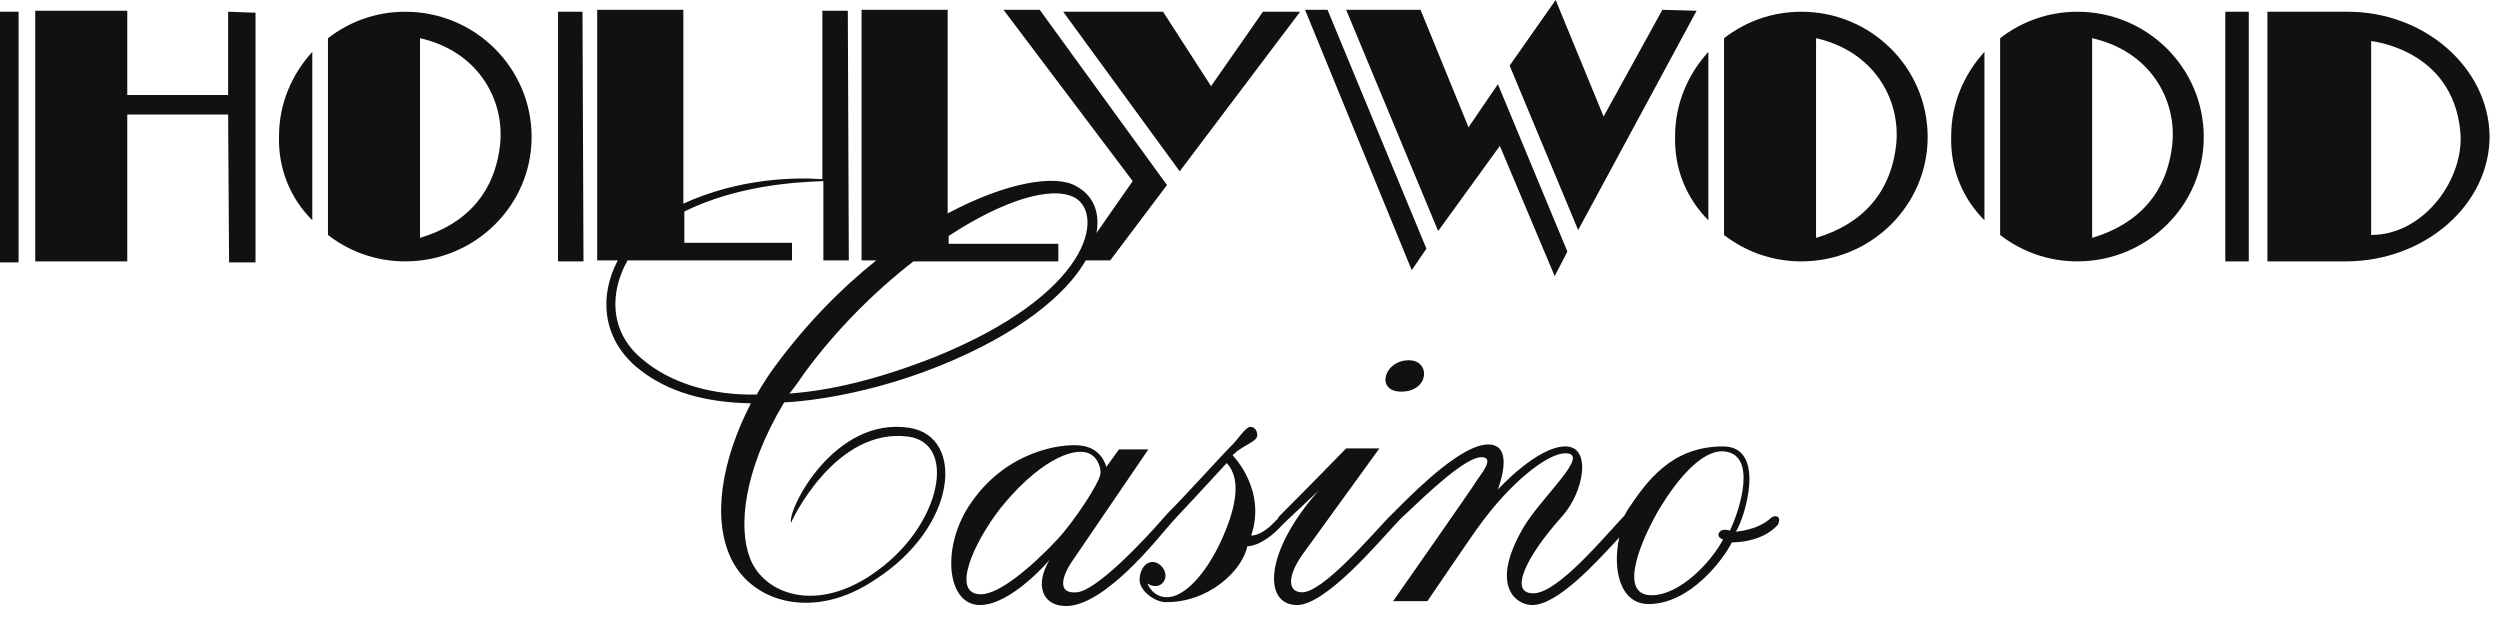 <svg width="76" height="19" viewBox="0 0 76 19" fill="none" xmlns="http://www.w3.org/2000/svg">
<path d="M24.434 11.369C25.387 10.059 26.577 8.869 27.768 7.946H32.173V7.411H28.839V7.173C30.476 6.101 31.964 5.625 32.679 6.012C33.571 6.518 33.184 8.929 28.393 10.863C26.726 11.518 25.268 11.875 23.988 11.964C23.988 11.994 24.256 11.637 24.434 11.369ZM27.649 13.006C25.357 12.649 23.929 15.506 24.048 15.893C24.048 15.863 25.387 12.976 27.619 13.274C29.107 13.482 28.601 15.952 26.667 17.351C24.851 18.691 23.214 18.066 22.798 16.964C22.441 16.042 22.589 14.316 23.839 12.232C23.839 12.232 25.952 12.173 28.542 11.131C30.982 10.149 32.411 8.958 33.006 7.917H33.75L35.476 5.625L31.607 0.298H30.506L34.434 5.506L33.333 7.083C33.452 6.429 33.214 5.923 32.708 5.655C32.083 5.298 30.595 5.536 28.809 6.488V0.298H26.191V7.917H26.637C25.595 8.75 24.524 9.821 23.542 11.161C23.214 11.607 23.006 11.994 23.006 11.994C21.667 12.024 20.387 11.667 19.494 10.893C18.512 10.059 18.542 8.869 19.077 7.917H24.077V7.381H20.804V6.429C22.381 5.655 24.107 5.536 25.03 5.506V7.917H25.804L25.774 0.327H25V5.446C24.137 5.387 22.47 5.417 20.774 6.19V0.298H18.155V7.917H18.78C18.214 8.988 18.304 10.238 19.316 11.131C20.298 11.964 21.518 12.232 22.827 12.262C21.934 13.988 21.637 15.774 22.232 16.994C22.887 18.333 24.762 18.869 26.607 17.619C29.107 16.012 29.345 13.274 27.649 13.006ZM42.559 11.905C43.452 11.934 43.512 10.952 42.827 10.952C42.083 10.952 41.816 11.875 42.559 11.905ZM52.589 16.131C52.589 16.131 52.351 16.042 52.262 16.191C52.173 16.339 52.381 16.399 52.381 16.399C52.024 17.083 51.071 18.095 50.208 18.095C49.137 18.095 49.941 16.309 50.476 15.417C50.952 14.643 51.696 13.691 52.381 13.72C53.423 13.78 52.917 15.446 52.589 16.131ZM29.821 18.066C28.899 18.066 29.583 16.518 30.417 15.446C31.518 14.077 32.589 13.571 33.095 13.78C33.393 13.899 33.482 14.286 33.452 14.405C33.423 14.673 32.708 15.774 32.173 16.369C31.309 17.292 30.357 18.066 29.821 18.066ZM53.839 15.744C53.423 16.131 52.768 16.161 52.768 16.161C53.036 15.774 53.72 13.571 52.381 13.571C50.804 13.571 50.059 14.643 49.494 15.476C49.464 15.536 49.405 15.625 49.375 15.684L49.345 15.714C48.78 16.309 47.381 18.006 46.637 18.036C45.833 18.066 46.399 16.905 47.5 15.684C48.155 14.941 48.393 13.571 47.589 13.571C46.726 13.571 45.536 14.881 45.536 14.881C45.684 14.464 45.952 13.512 45.238 13.512C44.464 13.512 43.155 14.792 42.53 15.417C42.381 15.566 42.262 15.684 42.202 15.744L42.173 15.774C41.637 16.339 40.208 18.006 39.583 18.006C39.167 18.006 39.107 17.559 39.583 16.875L41.934 13.631H40.923C40.923 13.631 39.792 14.792 38.958 15.625C38.899 15.684 38.869 15.714 38.839 15.774C38.809 15.804 38.78 15.833 38.75 15.863C38.333 16.309 38.036 16.28 38.036 16.28C38.512 14.881 37.47 13.839 37.47 13.839C37.768 13.542 38.155 13.452 38.214 13.274C38.244 13.125 38.155 12.976 38.006 12.976C37.827 13.006 37.649 13.363 37.381 13.601C37.202 13.78 36.042 15.059 35.506 15.595C35.446 15.655 35.268 15.863 35.268 15.863C34.821 16.369 33.363 17.946 32.738 18.006C32.083 18.066 32.321 17.441 32.619 17.024L34.911 13.661H34.018L33.631 14.196C33.631 14.196 33.512 13.601 32.827 13.542C32.232 13.482 30.625 13.72 29.554 15.238C28.601 16.548 28.75 18.393 29.792 18.393C30.744 18.393 31.905 17.024 31.905 17.024C31.458 17.768 31.667 18.423 32.411 18.423C33.601 18.423 35.238 16.309 35.536 15.982C35.536 15.982 35.714 15.774 35.774 15.714C36.309 15.149 37.292 14.077 37.292 14.077C37.798 14.613 37.5 15.595 37.143 16.399C36.667 17.441 36.012 18.155 35.476 18.155C35.03 18.155 34.881 17.738 34.881 17.738C35.298 18.006 35.625 17.53 35.298 17.202C35.03 16.934 34.643 17.143 34.643 17.649C34.673 18.006 35.149 18.304 35.417 18.304C36.726 18.333 37.768 17.351 37.917 16.607C37.917 16.607 38.363 16.637 38.988 15.952L39.048 15.893C39.494 15.476 40.089 14.911 40.089 14.911C38.423 16.786 38.393 18.393 39.434 18.393C40.298 18.393 41.905 16.488 42.381 15.982C42.47 15.893 42.589 15.744 42.768 15.595C43.423 14.97 44.554 13.899 45.03 13.899C45.476 13.899 45 14.434 44.851 14.673C44.851 14.702 42.351 18.274 42.351 18.274H43.393C43.393 18.274 44.911 16.042 44.97 15.982C45.893 14.702 47.024 13.78 47.589 13.78C48.393 13.78 46.845 15.119 46.309 16.042C45.268 17.827 46.101 18.393 46.577 18.393C47.351 18.393 48.512 17.113 49.226 16.339C49.018 17.262 49.226 18.363 50.119 18.363C51.369 18.363 52.381 17.024 52.649 16.488C52.649 16.488 53.542 16.518 54.048 15.952C54.167 15.714 53.988 15.625 53.839 15.744ZM67.649 7.946H68.363V0.357H67.649V7.946ZM43.363 7.56L40.357 0.298H39.673L42.917 8.214L43.363 7.56ZM51.934 6.696V1.577C51.309 2.262 50.923 3.155 50.923 4.137C50.893 5.149 51.28 6.042 51.934 6.696ZM57.649 4.345C57.5 5.863 56.607 6.815 55.208 7.232V1.161C56.934 1.548 57.768 2.976 57.649 4.345ZM54.762 0.357C53.869 0.357 53.066 0.655 52.411 1.161V7.143C53.066 7.649 53.869 7.946 54.762 7.946C56.875 7.946 58.601 6.25 58.601 4.167C58.601 2.054 56.875 0.357 54.762 0.357ZM66.042 4.345C65.893 5.863 65 6.815 63.601 7.232V1.161C65.327 1.548 66.161 2.976 66.042 4.345ZM63.155 0.357C62.262 0.357 61.458 0.655 60.804 1.161V7.143C61.458 7.649 62.262 7.946 63.155 7.946C65.268 7.946 66.994 6.25 66.994 4.167C66.994 2.054 65.268 0.357 63.155 0.357ZM45.595 4.435L47.262 8.393L47.649 7.649L45.536 2.56L44.643 3.869L43.184 0.298H40.923L43.72 7.024L45.595 4.435ZM60.327 6.696V1.577C59.702 2.262 59.316 3.155 59.316 4.137C59.286 5.149 59.673 6.042 60.327 6.696ZM51.577 0.327L50.536 0.298L48.75 3.542L47.292 0L45.893 1.994L47.976 6.994L51.577 0.327ZM72.083 7.143V1.25C72.083 1.25 74.554 1.488 74.792 3.988C74.941 5.387 73.72 7.143 72.083 7.143ZM71.309 0.357H68.929V7.946H71.309C73.72 7.946 75.684 6.22 75.684 4.137C75.655 2.054 73.691 0.327 71.309 0.357ZM39.524 0.357H38.393L36.816 2.619L35.357 0.357H32.321L35.863 5.208L39.524 0.357ZM6.935 0.357V2.887H3.869V0.327H1.071V7.946H3.869V3.482H6.935L6.964 7.976H7.768V0.387L6.935 0.357ZM0 7.976H0.565V0.357H0V7.976ZM16.964 0.357V7.946H17.738L17.708 0.357H16.964ZM15.208 4.345C15.059 5.863 14.167 6.815 12.768 7.232V1.161C14.494 1.548 15.327 2.976 15.208 4.345ZM12.321 0.357C11.429 0.357 10.625 0.655 9.97 1.161V7.143C10.625 7.649 11.429 7.946 12.321 7.946C14.434 7.946 16.161 6.25 16.161 4.167C16.161 2.054 14.434 0.357 12.321 0.357ZM9.494 6.696V1.577C8.869 2.262 8.482 3.155 8.482 4.137C8.452 5.149 8.839 6.042 9.494 6.696Z" fill="#111111"/>
</svg>
